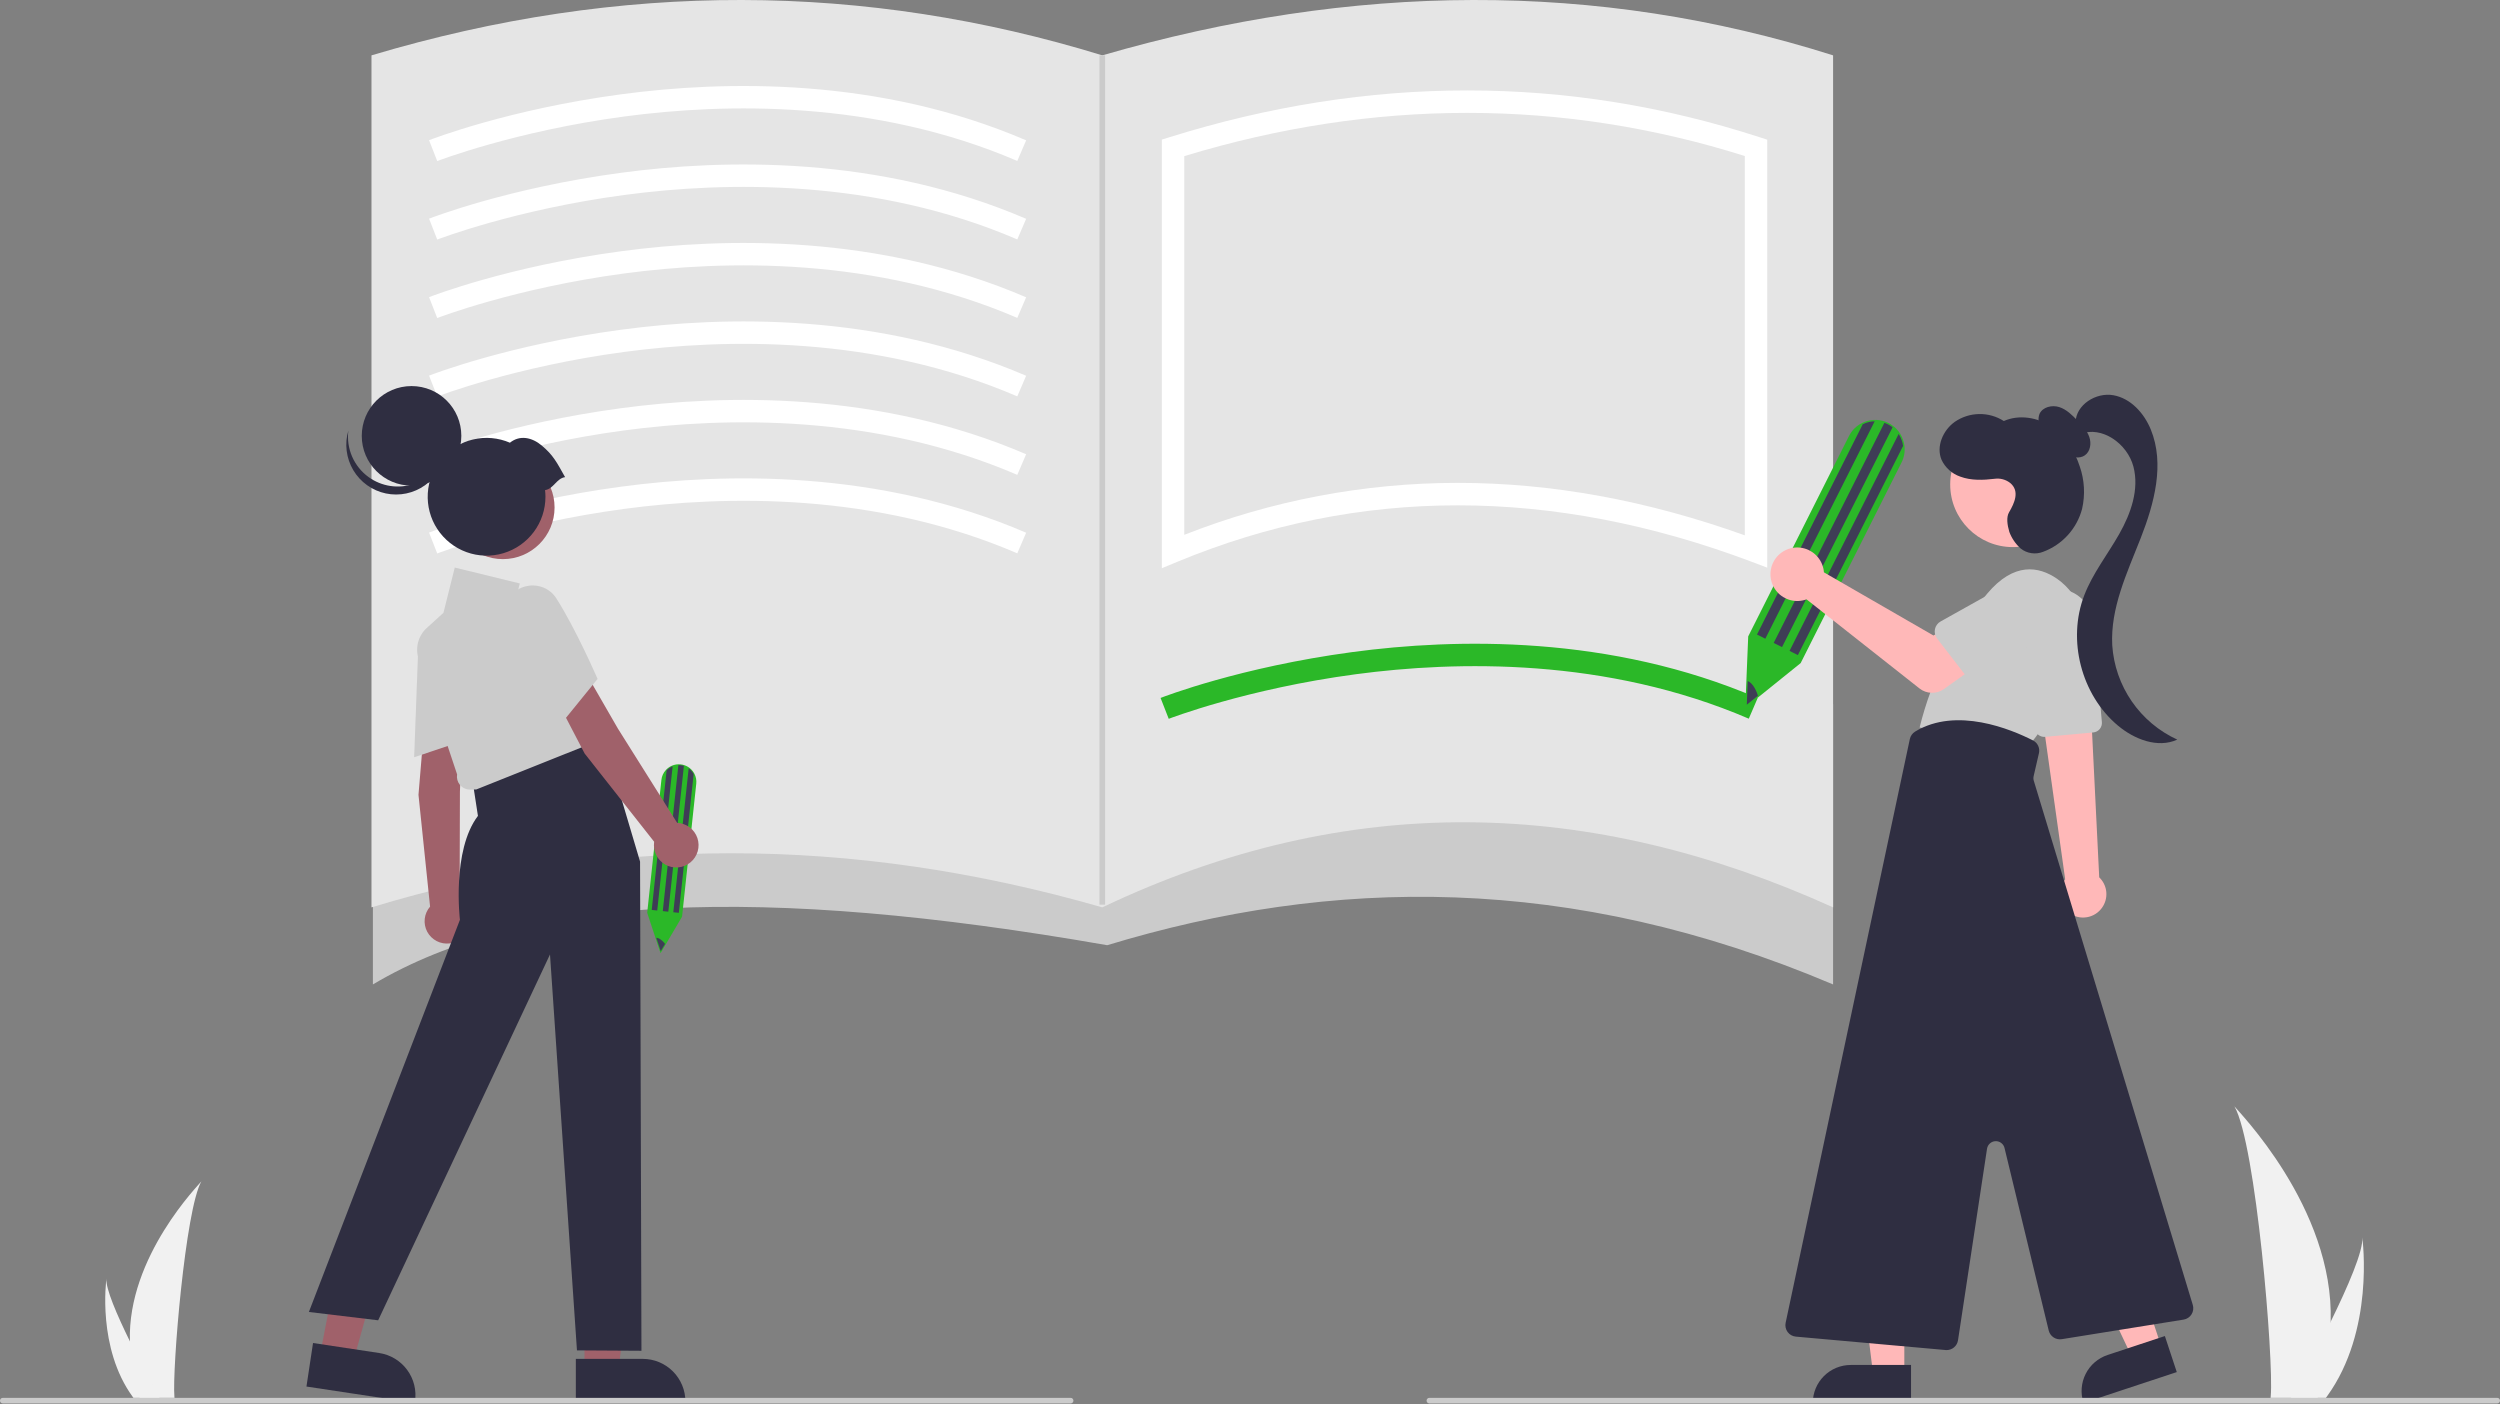 <svg width="892" height="501" viewBox="0 0 892 501" fill="none" xmlns="http://www.w3.org/2000/svg">
<rect x="0" y="0" width="892" height="501" fill="#808080" stroke="none"/>
<g clip-path="url(#clip0_3305_9128)">
<path d="M831.58 471.597C831.338 480.616 829.827 489.557 827.092 498.154C827.031 498.354 826.964 498.55 826.898 498.75H810.15C810.167 498.571 810.186 498.371 810.203 498.154C811.32 485.316 804.94 408.112 797.242 394.75C797.917 395.834 832.879 430.805 831.58 471.597Z" fill="#F1F1F1"/>
<path d="M830.323 498.154C830.183 498.354 830.037 498.554 829.888 498.75H817.323C817.418 498.58 817.529 498.381 817.657 498.154C819.732 494.408 825.876 483.208 831.579 471.597C837.705 459.12 843.33 446.169 842.856 441.481C843.003 442.538 847.244 474.766 830.323 498.154Z" fill="#F1F1F1"/>
<path d="M46.35 478.584C46.53 485.282 47.652 491.922 49.684 498.308C49.729 498.456 49.779 498.602 49.828 498.75H62.266C62.253 498.617 62.24 498.469 62.227 498.308C61.398 488.773 66.135 431.434 71.853 421.51C71.352 422.315 45.386 448.288 46.35 478.584Z" fill="#F1F1F1"/>
<path d="M47.283 498.308C47.388 498.456 47.496 498.604 47.606 498.75H56.938C56.868 498.624 56.786 498.476 56.691 498.308C55.149 495.526 50.586 487.207 46.351 478.584C41.801 469.317 37.624 459.698 37.975 456.217C37.866 457.002 34.717 480.937 47.283 498.308Z" fill="#F1F1F1"/>
<path d="M654.047 351.25C560.1 311.436 475.105 312.949 395.047 337.25C271.694 315.707 187.228 319.04 133.047 351.25V251.25H654.047V351.25Z" fill="#CBCBCB"/>
<path d="M654.047 323.75C567.495 284.533 481.047 282.001 393.297 323.75C303.419 297.872 216.533 298.142 132.547 323.75V19.75C221.841 -6.901 308.701 -6.261 393.297 19.75C482.658 -6.171 569.653 -6.993 654.047 19.75V323.75Z" fill="#E5E5E5"/>
<path d="M156.002 57.476L153.091 50.024C154.232 49.578 181.498 39.037 221.514 33.66C258.51 28.688 313.63 27.501 366.127 50.075L362.967 57.425C312.225 35.606 258.736 36.755 222.797 41.56C183.681 46.791 156.274 57.369 156.002 57.476Z" fill="white"/>
<path d="M156.002 85.476L153.091 78.024C154.232 77.579 181.498 67.037 221.514 61.661C258.51 56.689 313.63 55.502 366.127 78.075L362.967 85.425C312.225 63.606 258.736 64.754 222.797 69.56C183.681 74.791 156.274 85.37 156.002 85.476Z" fill="white"/>
<path d="M156.002 113.476L153.091 106.024C154.232 105.578 181.498 95.037 221.514 89.66C258.51 84.688 313.63 83.501 366.127 106.075L362.967 113.425C312.225 91.606 258.736 92.754 222.797 97.56C183.681 102.791 156.274 113.369 156.002 113.476Z" fill="white"/>
<path d="M156.002 141.476L153.091 134.024C154.232 133.579 181.498 123.038 221.514 117.661C258.51 112.689 313.63 111.501 366.127 134.075L362.967 141.425C312.225 119.606 258.736 120.755 222.797 125.56C183.681 130.791 156.274 141.37 156.002 141.476Z" fill="white"/>
<path d="M156.002 169.476L153.091 162.024C154.232 161.578 181.498 151.037 221.514 145.66C258.51 140.688 313.63 139.501 366.127 162.075L362.967 169.425C312.225 147.606 258.736 148.755 222.797 153.56C183.681 158.791 156.274 169.369 156.002 169.476Z" fill="white"/>
<path d="M156.002 197.476L153.091 190.024C154.232 189.578 181.498 179.037 221.514 173.66C258.51 168.689 313.63 167.501 366.127 190.075L362.967 197.425C312.225 175.606 258.736 176.755 222.797 181.56C183.681 186.791 156.274 197.369 156.002 197.476Z" fill="white"/>
<path d="M417.002 256.476L414.091 249.024C415.232 248.578 442.498 238.037 482.514 232.66C519.51 227.689 574.63 226.501 627.127 249.075L623.967 256.425C573.225 234.606 519.736 235.755 483.797 240.56C444.681 245.791 417.274 256.369 417.002 256.476Z" fill="#2BB828"/>
<path d="M414.547 202.739V49.809L417.354 48.932C488.498 26.709 559.296 26.713 627.782 48.945L630.547 49.843V202.535L625.135 200.492C553.865 173.594 484.874 173.578 420.079 200.445L414.547 202.739ZM520.11 172.289C553.595 172.289 587.741 178.53 622.547 191.014V55.67C557.433 35.135 490.17 35.147 422.547 55.703V190.828C453.618 178.587 486.714 172.298 520.11 172.289Z" fill="white"/>
<path d="M622.713 252.514L623.761 227.063L659.707 155.593C660.72 153.561 662.373 151.918 664.411 150.917C665.659 150.294 667.018 149.927 668.41 149.836C669.801 149.745 671.197 149.932 672.515 150.387C674.042 150.914 675.426 151.786 676.561 152.936C677.695 154.085 678.549 155.481 679.055 157.015C679.272 157.677 679.424 158.359 679.51 159.05C679.766 161.103 679.403 163.184 678.468 165.029L642.473 236.595L622.713 252.514Z" fill="#2BB828"/>
<path d="M668.887 150.315L629.868 227.895L626.893 226.399L664.632 151.365C665.954 150.703 667.408 150.345 668.887 150.315Z" fill="#3F3D56"/>
<path d="M679.014 159.114L641.482 233.737L638.507 232.24L677.446 154.821C677.925 155.552 678.306 156.342 678.58 157.172C678.787 157.804 678.932 158.454 679.014 159.114Z" fill="#3F3D56"/>
<path d="M675.278 152.454L635.827 230.892L632.852 229.396L672.352 150.86C672.773 151.004 673.183 151.177 673.581 151.377C674.18 151.679 674.749 152.04 675.278 152.454Z" fill="#3F3D56"/>
<path d="M627.226 248.237L623.256 251.434L623.589 243.005C624.952 243.478 626.427 245.53 627.226 248.237Z" fill="#3F3D56"/>
<path d="M235.674 340.104L230.922 325.688L235.985 278.287C236.124 276.941 236.701 275.678 237.628 274.692C238.193 274.083 238.875 273.593 239.632 273.251C240.389 272.908 241.207 272.72 242.037 272.698C242.999 272.671 243.954 272.867 244.828 273.271C245.702 273.674 246.471 274.274 247.075 275.023C247.334 275.347 247.562 275.695 247.755 276.063C248.328 277.154 248.562 278.391 248.428 279.616L243.358 327.081L235.674 340.104Z" fill="#2BB828"/>
<path d="M239.999 273.418L234.503 324.872L232.53 324.662L237.846 274.896C238.445 274.25 239.18 273.745 239.999 273.418Z" fill="#3F3D56"/>
<path d="M247.492 276.202L242.206 325.695L240.232 325.484L245.717 274.137C246.137 274.444 246.516 274.805 246.843 275.21C247.09 275.519 247.308 275.852 247.492 276.202Z" fill="#3F3D56"/>
<path d="M244.011 273.272L238.455 325.294L236.481 325.084L242.045 272.996C242.31 272.988 242.575 272.998 242.839 273.027C243.237 273.069 243.629 273.152 244.011 273.272Z" fill="#3F3D56"/>
<path d="M237.295 336.772L235.751 339.388L234.169 334.617C235.028 334.595 236.282 335.43 237.295 336.772Z" fill="#3F3D56"/>
<path d="M750.44 323.199C749.898 324.146 749.176 324.976 748.313 325.644C747.451 326.312 746.465 326.803 745.413 327.089C743.287 327.669 741.019 327.38 739.107 326.286C737.195 325.193 735.795 323.385 735.216 321.259C734.637 319.134 734.926 316.866 736.02 314.954C736.038 314.921 736.057 314.889 736.076 314.857C736.308 314.468 736.569 314.097 736.858 313.747L729.872 263.952L729.663 262.46L728.243 252.299L728.034 250.834L728.807 250.87L742.343 251.489L745.973 251.653L746.428 260.922L749.002 313.038C750.347 314.324 751.22 316.026 751.481 317.869C751.742 319.712 751.375 321.589 750.44 323.199Z" fill="#FFB8B8"/>
<path d="M729.703 262.911L746.891 261.334C747.783 261.25 748.604 260.817 749.178 260.129C749.751 259.441 750.029 258.554 749.951 257.662L746.767 221.919C746.46 218.477 744.798 215.297 742.146 213.08C739.494 210.863 736.071 209.79 732.628 210.098C729.185 210.405 726.006 212.067 723.789 214.719C721.572 217.37 720.499 220.794 720.807 224.237C720.829 224.483 720.858 224.728 720.893 224.973L726.048 260.032C726.166 260.835 726.569 261.569 727.183 262.1C727.797 262.631 728.582 262.924 729.393 262.926C729.497 262.927 729.6 262.922 729.703 262.911Z" fill="#CBCBCB"/>
<path d="M742.731 234.035C744.469 229.111 744.55 223.753 742.96 218.779C741.37 213.804 738.198 209.486 733.926 206.483C727.444 202.048 718.575 200.456 709.023 211.827C697.465 225.709 689.221 242.041 684.917 259.585L724.033 265.953C724.033 265.953 737.335 249.692 742.731 234.035Z" fill="#CBCBCB"/>
<path d="M679.466 490.205H668.313L663.008 447.188H679.467L679.466 490.205Z" fill="#FFB8B8"/>
<path d="M646.808 500.56H681.858V487.018H660.35C656.758 487.018 653.314 488.445 650.774 490.984C648.234 493.524 646.808 496.969 646.808 500.56Z" fill="#2F2E41"/>
<path d="M771.155 480.478L760.567 483.979L742.027 444.801L757.656 439.635L771.155 480.478Z" fill="#FFB8B8"/>
<path d="M743.395 500.56L776.675 489.56L772.425 476.702L752.003 483.452C748.593 484.579 745.77 487.015 744.156 490.223C742.542 493.432 742.268 497.15 743.395 500.56Z" fill="#2F2E41"/>
<path d="M718.176 195.204C730.515 195.204 740.518 185.201 740.518 172.861C740.518 160.522 730.515 150.519 718.176 150.519C705.836 150.519 695.833 160.522 695.833 172.861C695.833 185.201 705.836 195.204 718.176 195.204Z" fill="#FFB8B8"/>
<path d="M698.614 478.231L708.97 409.874C709.081 409.144 709.441 408.476 709.99 407.982C710.539 407.489 711.242 407.202 711.979 407.17C712.716 407.138 713.442 407.362 714.031 407.806C714.621 408.249 715.039 408.884 715.212 409.601L730.984 474.744C731.233 475.742 731.845 476.612 732.702 477.181C733.558 477.751 734.596 477.98 735.613 477.824L779.118 470.832C779.695 470.739 780.245 470.524 780.732 470.201C781.219 469.878 781.631 469.455 781.941 468.959C782.251 468.464 782.451 467.908 782.527 467.329C782.604 466.749 782.556 466.16 782.387 465.601L725.658 278.572C725.497 278.04 725.478 277.476 725.603 276.934L727.491 268.747C727.699 267.86 727.603 266.928 727.219 266.102C726.836 265.275 726.186 264.601 725.374 264.186C717.649 260.245 698.084 252.05 683.319 261.026C682.84 261.318 682.425 261.705 682.1 262.163C681.775 262.621 681.546 263.14 681.428 263.689L637.112 471.977C636.992 472.544 636.993 473.129 637.115 473.695C637.237 474.261 637.479 474.795 637.823 475.26C638.166 475.726 638.605 476.114 639.11 476.398C639.615 476.682 640.174 476.855 640.751 476.907L694.201 481.693C694.322 481.704 694.443 481.71 694.565 481.71C695.543 481.708 696.489 481.356 697.231 480.718C697.973 480.08 698.463 479.198 698.611 478.23L698.614 478.231Z" fill="#2F2E41"/>
<path d="M732.991 157.076C731.307 156.063 729.813 154.763 728.575 153.237C727.964 152.465 727.562 151.55 727.407 150.578C727.253 149.606 727.351 148.611 727.693 147.688C728.821 145.197 732.175 144.413 734.775 145.258C737.375 146.103 739.383 148.144 741.282 150.109C742.955 151.838 744.676 153.65 745.467 155.923C746.257 158.196 745.852 161.079 743.878 162.459C741.941 163.813 739.155 163.259 737.292 161.805C735.533 160.216 734.13 158.272 733.176 156.101L732.991 157.076Z" fill="#2F2E41"/>
<path d="M740.559 150.71C740.682 144.415 747.858 139.9 754.055 141.016C760.253 142.132 765.016 147.416 767.4 153.243C772.438 165.556 768.657 179.605 763.803 191.995C758.949 204.386 752.941 216.956 753.65 230.241C754.129 237.421 756.539 244.339 760.624 250.263C764.709 256.188 770.319 260.899 776.86 263.899C769.867 267.069 761.507 263.794 755.629 258.852C742.577 247.877 737.539 228.336 743.657 212.418C746.674 204.567 751.992 197.85 756.144 190.535C760.296 183.22 763.342 174.6 761.198 166.466C759.054 158.333 749.932 151.748 742.133 154.895L740.559 150.71Z" fill="#2F2E41"/>
<path d="M716.836 182.776C718.783 179.485 720.747 175.164 717.189 172.286C716.415 171.689 715.529 171.253 714.584 171.003C713.639 170.753 712.653 170.695 711.685 170.831C707.672 171.315 703.301 171.514 699.415 170.056C697.958 169.554 696.617 168.765 695.47 167.735C694.324 166.705 693.397 165.456 692.743 164.06C690.742 159.308 693.249 153.533 697.441 150.53C700.006 148.759 703.037 147.785 706.154 147.73C709.27 147.674 712.334 148.541 714.96 150.22C720.391 147.821 726.979 148.888 731.914 152.19C736.848 155.492 740.223 160.78 742.057 166.426C743.747 171.286 744.038 176.523 742.897 181.541C741.979 185.031 740.234 188.249 737.808 190.921C735.383 193.594 732.349 195.643 728.964 196.895C727.646 197.415 726.214 197.58 724.812 197.372C723.41 197.164 722.087 196.592 720.976 195.712C719.169 194.092 717.782 192.059 716.933 189.787C716.192 187.297 715.796 184.534 716.836 182.776Z" fill="#2F2E41"/>
<path d="M650.555 202.712C650.667 203.203 650.739 203.702 650.773 204.204L689.85 226.747L699.348 221.279L709.473 234.535L693.599 245.85C692.317 246.764 690.772 247.238 689.197 247.199C687.623 247.161 686.103 246.613 684.866 245.637L644.568 213.847C642.749 214.521 640.768 214.625 638.888 214.145C637.008 213.666 635.319 212.625 634.046 211.162C632.772 209.699 631.974 207.883 631.758 205.955C631.542 204.027 631.918 202.079 632.836 200.37C633.754 198.661 635.17 197.273 636.897 196.388C638.624 195.504 640.579 195.167 642.502 195.421C644.425 195.675 646.225 196.509 647.663 197.812C649.1 199.114 650.107 200.823 650.55 202.712L650.555 202.712Z" fill="#FFB8B8"/>
<path d="M691.157 227.816L703.787 244.184C704.147 244.65 704.602 245.032 705.122 245.305C705.642 245.579 706.216 245.737 706.802 245.769C707.389 245.801 707.976 245.707 708.523 245.492C709.071 245.277 709.565 244.947 709.973 244.524L724.27 229.677C725.473 228.787 726.488 227.669 727.258 226.386C728.028 225.103 728.537 223.681 728.756 222.201C728.975 220.722 728.9 219.213 728.535 217.762C728.17 216.311 727.523 214.947 726.629 213.747C725.736 212.547 724.615 211.535 723.33 210.769C722.045 210.003 720.622 209.498 719.141 209.283C717.661 209.068 716.153 209.147 714.703 209.516C713.253 209.885 711.89 210.536 710.693 211.433C710.569 211.525 710.447 211.619 710.328 211.716L692.396 221.743C691.883 222.03 691.437 222.424 691.09 222.899C690.743 223.374 690.503 223.918 690.385 224.495C690.267 225.071 690.275 225.666 690.407 226.239C690.54 226.812 690.795 227.35 691.154 227.816H691.157Z" fill="#CBCBCB"/>
<path d="M208.552 488.809L220.675 488.808L226.443 442.047L208.55 442.048L208.552 488.809Z" fill="#A0616A"/>
<path d="M205.459 484.851L229.334 484.85H229.335C233.37 484.85 237.24 486.453 240.094 489.306C242.947 492.16 244.55 496.029 244.55 500.065V500.559L205.46 500.56L205.459 484.851Z" fill="#2F2E41"/>
<path d="M114.156 483.561L126.143 485.373L138.836 439.999L123.121 437.325L114.156 483.561Z" fill="#A0616A"/>
<path d="M111.69 479.185L135.297 482.753C139.286 483.357 142.874 485.52 145.269 488.768C147.664 492.016 148.67 496.082 148.067 500.072L147.993 500.561L109.342 494.718L111.69 479.185Z" fill="#2F2E41"/>
<path d="M151.535 257.07L164.996 260.597L164.101 282.421L163.99 322.155C165.316 323.072 166.332 324.37 166.904 325.878C167.477 327.385 167.578 329.031 167.195 330.597C166.811 332.164 165.961 333.576 164.758 334.649C163.554 335.722 162.053 336.404 160.453 336.605C158.853 336.806 157.23 336.517 155.798 335.775C154.366 335.033 153.193 333.875 152.434 332.452C151.675 331.029 151.366 329.41 151.548 327.808C151.729 326.205 152.393 324.696 153.451 323.479L149.314 283.599L151.535 257.07Z" fill="#A0616A"/>
<path d="M149.192 232.073C149.266 229.964 149.946 227.921 151.151 226.188C152.355 224.455 154.034 223.106 155.985 222.301C157.811 221.484 159.836 221.218 161.812 221.536C163.787 221.853 165.627 222.741 167.105 224.09C168.167 225.039 169.01 226.208 169.574 227.517C170.137 228.825 170.409 230.24 170.37 231.664C170.405 244.449 167.519 263.084 167.49 263.27L167.444 263.567L147.769 270.193L149.192 232.073Z" fill="#CBCBCB"/>
<path d="M184.372 268.365L214.466 260.575L228.376 307.425L228.871 481.959L205.858 481.815L196.238 340.552L134.929 471.082L110.207 468.115L164.1 328.191C164.1 328.191 161.134 303.469 170.528 291.108L168.55 278.253L184.372 268.365Z" fill="#2F2E41"/>
<path d="M164.081 280.021C163.66 279.509 163.355 278.913 163.185 278.273C163.015 277.633 162.985 276.964 163.097 276.311L149.37 235.131C148.729 233.206 148.661 231.136 149.174 229.173C149.687 227.21 150.759 225.438 152.26 224.073L158.219 218.656L162.257 202.503L185.467 208.176L183.555 215.826L194.059 213.916L216.184 263.194L169.937 281.679L167.66 281.714C166.975 281.716 166.298 281.564 165.679 281.271C165.06 280.978 164.514 280.551 164.081 280.021Z" fill="#CBCBCB"/>
<path d="M196.296 245.251L209.557 241.036L220.466 259.959L241.612 293.6C243.223 293.666 244.776 294.22 246.065 295.188C247.355 296.156 248.32 297.493 248.833 299.021C249.346 300.55 249.383 302.198 248.939 303.749C248.495 305.299 247.591 306.678 246.346 307.703C245.102 308.728 243.575 309.351 241.969 309.489C240.362 309.628 238.751 309.276 237.35 308.479C235.948 307.682 234.821 306.479 234.118 305.028C233.415 303.576 233.169 301.946 233.413 300.352L208.6 268.859L196.296 245.251Z" fill="#A0616A"/>
<path d="M180.954 225.376C179.889 223.554 179.372 221.464 179.464 219.356C179.555 217.247 180.252 215.21 181.471 213.488C182.578 211.821 184.148 210.514 185.987 209.727C187.826 208.94 189.855 208.706 191.825 209.055C193.231 209.289 194.568 209.828 195.744 210.632C196.919 211.436 197.906 212.487 198.634 213.712C205.497 224.497 213.019 241.79 213.094 241.963L213.213 242.238L200.127 258.354L180.954 225.376Z" fill="#CBCBCB"/>
<path d="M179.43 199.497C189.614 199.497 197.871 191.241 197.871 181.056C197.871 170.871 189.614 162.615 179.43 162.615C169.245 162.615 160.988 170.871 160.988 181.056C160.988 191.241 169.245 199.497 179.43 199.497Z" fill="#A0616A"/>
<path d="M146.84 173.277C156.65 173.277 164.603 165.324 164.603 155.514C164.603 145.703 156.65 137.75 146.84 137.75C137.029 137.75 129.076 145.703 129.076 155.514C129.076 165.324 137.029 173.277 146.84 173.277Z" fill="#2F2E41"/>
<path d="M131.517 170.223C133.816 171.885 136.48 172.972 139.285 173.393C142.091 173.814 144.956 173.557 147.642 172.644C150.328 171.731 152.756 170.188 154.723 168.144C156.69 166.1 158.139 163.614 158.949 160.896C158.643 163.332 157.834 165.679 156.575 167.787C155.316 169.895 153.634 171.72 151.634 173.145C149.634 174.57 147.361 175.566 144.957 176.068C142.553 176.57 140.072 176.569 137.669 176.064C135.265 175.559 132.993 174.561 130.995 173.133C128.997 171.705 127.317 169.879 126.06 167.769C124.804 165.659 123.998 163.311 123.695 160.875C123.391 158.438 123.596 155.964 124.297 153.611C123.899 156.773 124.359 159.984 125.63 162.907C126.9 165.83 128.934 168.357 131.517 170.223Z" fill="#2F2E41"/>
<path d="M201.621 170.243C198.52 164.691 197.333 162.372 193.334 158.996C189.799 156.01 185.449 155.133 181.941 157.962C177.792 156.169 173.174 155.763 168.775 156.803C164.375 157.843 160.429 160.275 157.521 163.737C154.614 167.199 152.901 171.506 152.637 176.019C152.372 180.532 153.571 185.01 156.054 188.787C158.537 192.565 162.172 195.441 166.42 196.988C170.668 198.535 175.301 198.67 179.632 197.374C183.963 196.078 187.76 193.419 190.46 189.793C193.16 186.167 194.618 181.767 194.617 177.246C194.614 176.452 194.566 175.659 194.474 174.871C197.523 174.442 198.571 170.671 201.621 170.243Z" fill="#2F2E41"/>
<path d="M382 500.75H1C0.735 500.75 0.48 500.645 0.293 500.457C0.105 500.27 0 500.015 0 499.75C0 499.485 0.105 499.23 0.293 499.043C0.48 498.855 0.735 498.75 1 498.75H382C382.265 498.75 382.52 498.855 382.707 499.043C382.895 499.23 383 499.485 383 499.75C383 500.015 382.895 500.27 382.707 500.457C382.52 500.645 382.265 500.75 382 500.75Z" fill="#CBCBCB"/>
<path d="M891 500.75H510C509.735 500.75 509.48 500.645 509.293 500.457C509.105 500.27 509 500.015 509 499.75C509 499.485 509.105 499.23 509.293 499.043C509.48 498.855 509.735 498.75 510 498.75H891C891.265 498.75 891.52 498.855 891.707 499.043C891.895 499.23 892 499.485 892 499.75C892 500.015 891.895 500.27 891.707 500.457C891.52 500.645 891.265 500.75 891 500.75Z" fill="#CBCBCB"/>
<path d="M394.297 19.75H392.297V322.788H394.297V19.75Z" fill="#CBCBCB"/>
</g>
<defs>
<clipPath id="clip0_3305_9128">
<rect width="892" height="500.75" fill="white"/>
</clipPath>
</defs>
</svg>
